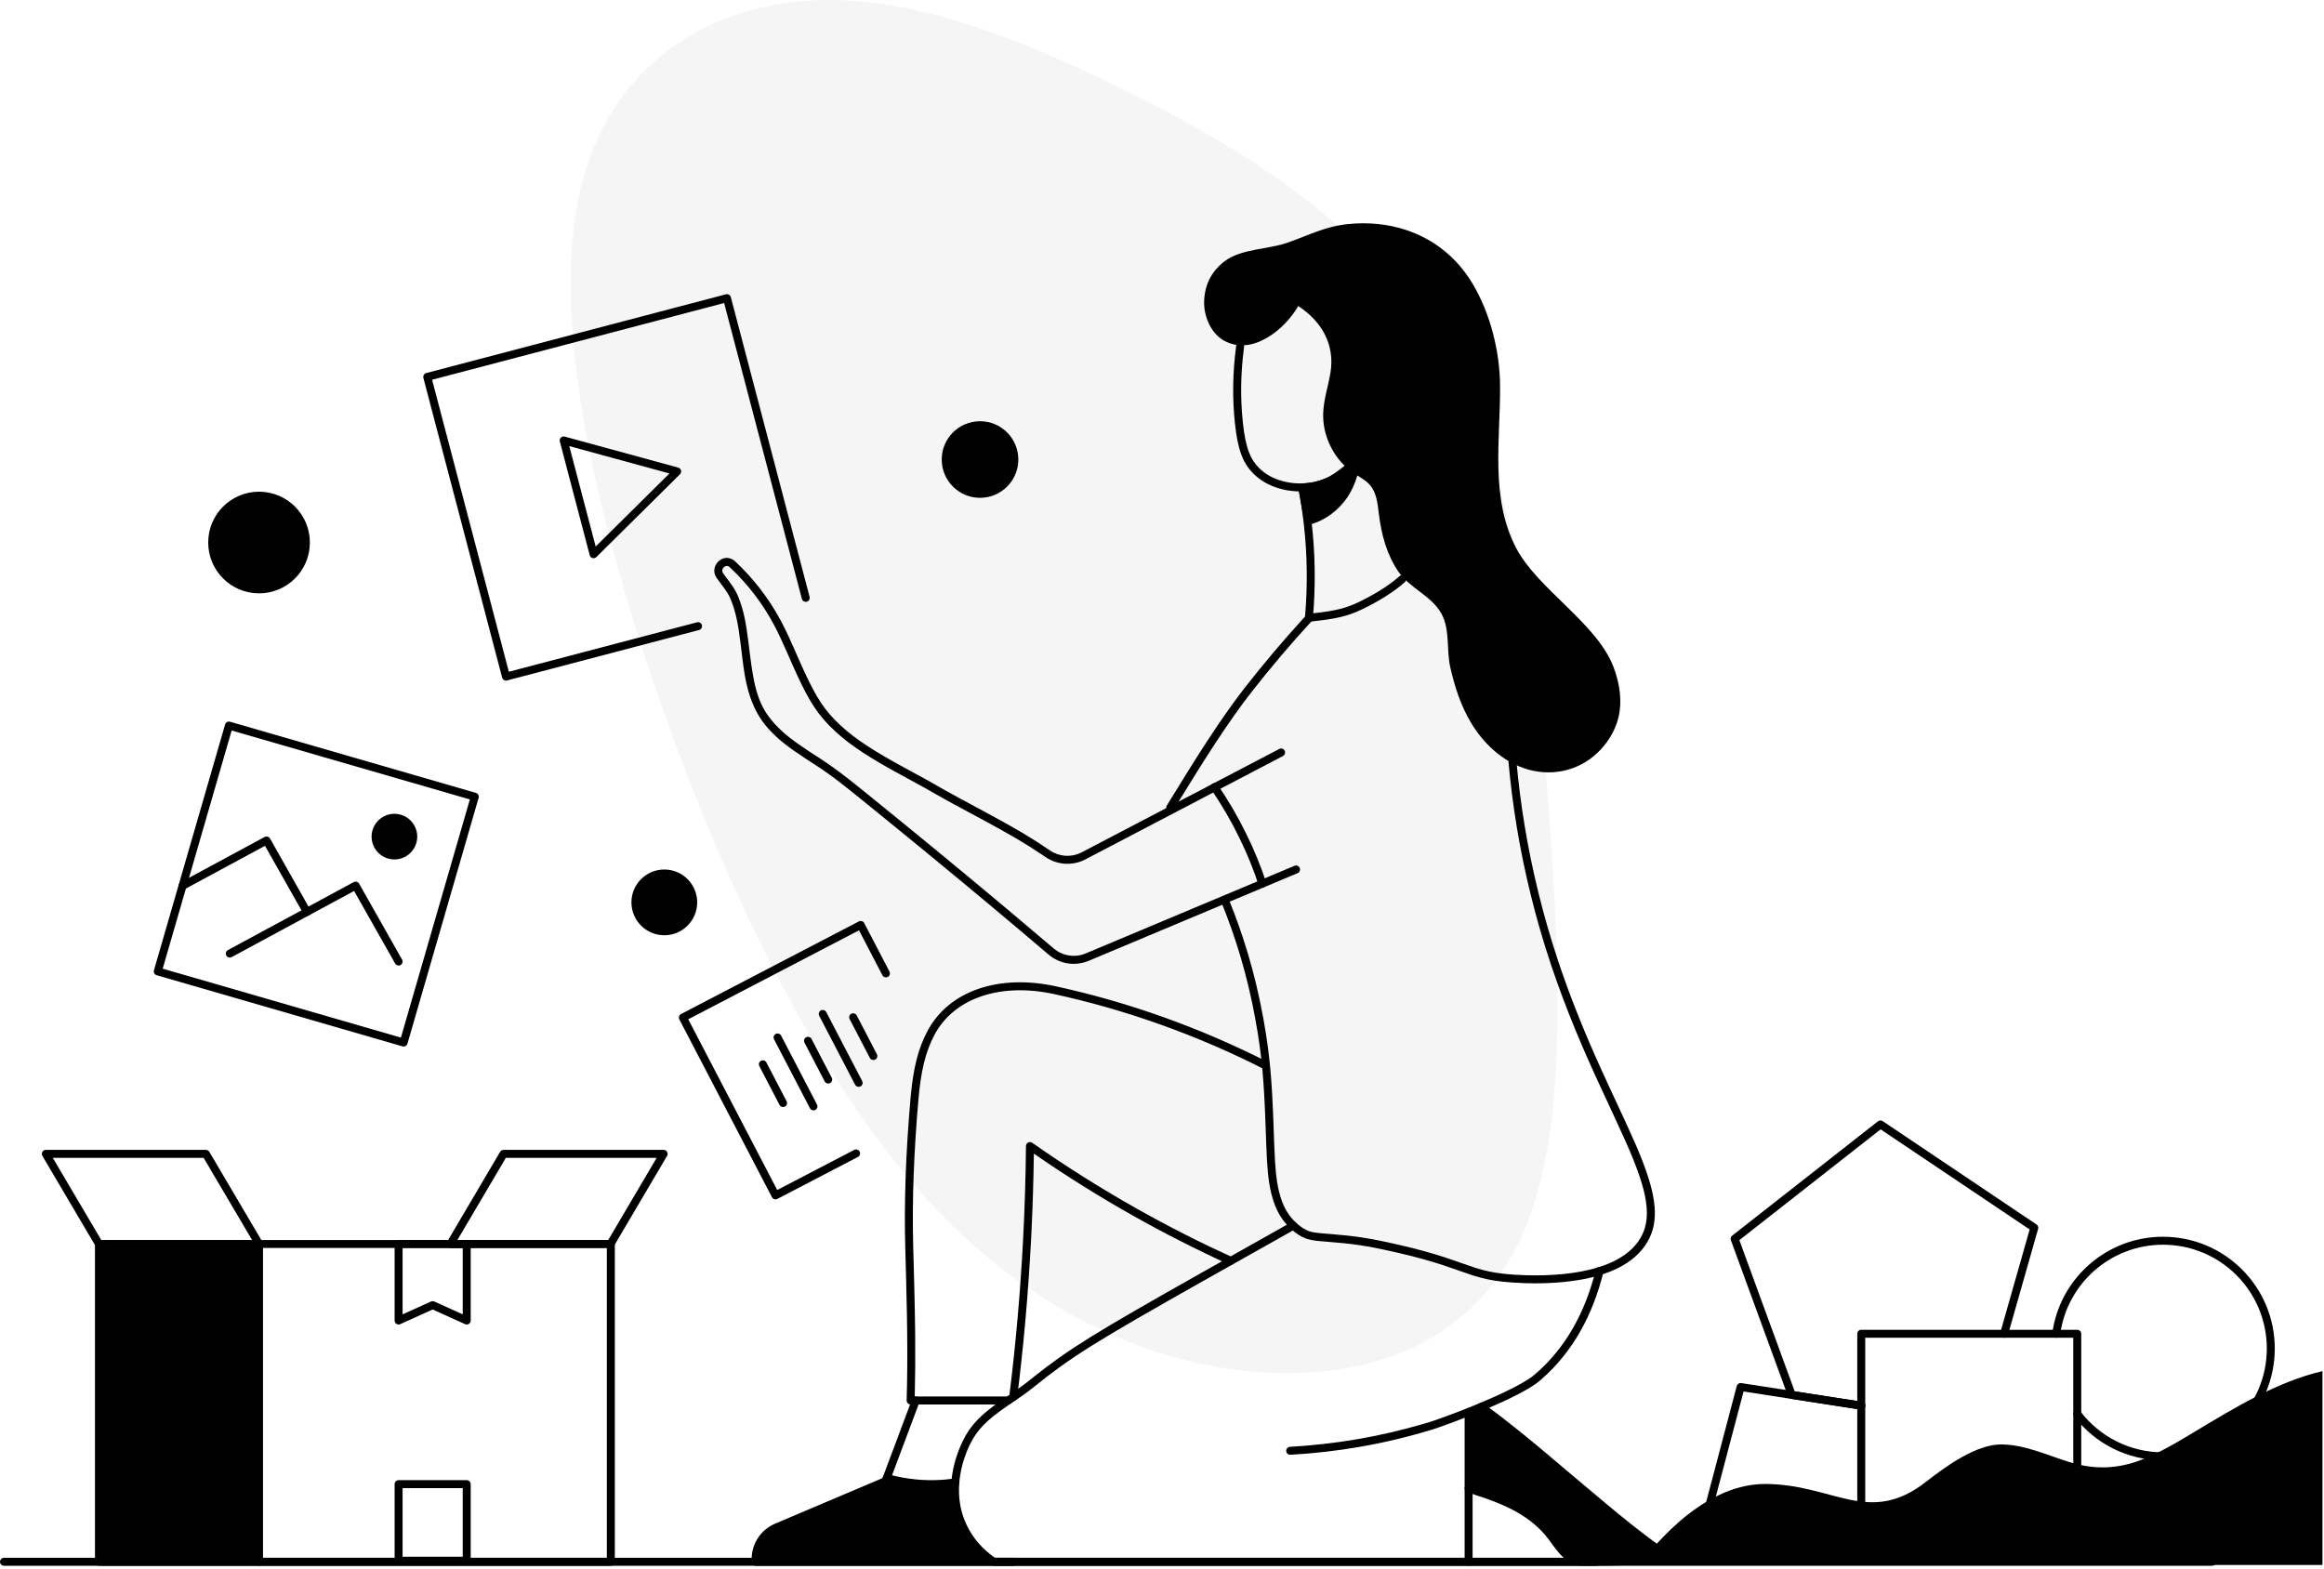 <svg width="585" height="395" viewBox="0 0 585 395" fill="none" xmlns="http://www.w3.org/2000/svg">
<path fill-rule="evenodd" clip-rule="evenodd" d="M281.515 21.909L283.321 22.797C312.863 37.411 344.836 56.805 363.35 88.558C381.898 120.383 386.985 164.567 389.929 205.171L390.107 207.652C393.06 249.002 394.022 286.285 383.31 310.547C372.637 334.792 350.29 346.015 322.888 345.68C295.487 345.345 262.996 333.379 235.244 303.95C207.452 274.539 184.397 227.667 167.365 179.948C150.333 132.229 139.317 83.757 145.269 51.545C151.295 19.388 174.283 3.584 199.347 0.549C224.372 -2.468 251.512 7.266 281.515 21.909Z" fill="black" fill-opacity="0.04"/>
<path fill-rule="evenodd" clip-rule="evenodd" d="M353.912 57.888C349.369 56.39 344.412 55.891 339.311 56.411C333.557 56.998 329.482 59.209 324.04 61.115C319.388 62.745 312.683 62.623 308.547 65.556C306.541 66.978 303.31 70.069 303.107 75.757C302.97 79.582 304.787 83.843 307.995 85.687C315.128 89.785 323.428 82.947 326.799 77.041C332.733 80.921 336.103 86.816 334.889 93.938C334.317 97.293 333.205 100.57 333.078 103.971C332.855 109.907 335.895 115.864 340.832 119.167C342.217 120.092 343.76 120.845 344.846 122.109C346.564 124.106 346.786 126.936 347.111 129.55C347.736 134.587 349.107 139.723 352.027 143.942C354.935 148.147 360.318 149.966 362.806 154.432C365.066 158.491 364.058 163.582 365.061 167.981C366.179 172.883 367.724 177.689 370.327 182.02C373.368 187.08 377.916 191.382 383.483 193.35C389.964 195.642 397.056 194.293 402.058 189.568C404.58 187.185 406.516 184.139 407.359 180.773C408.422 176.528 407.711 171.995 406.151 167.906C401.931 156.844 387.041 148.32 381.621 137.913C375.073 125.34 377.677 110.786 377.601 97.235C377.552 88.469 375.154 78.866 370.629 71.332C366.611 64.64 360.73 60.137 353.912 57.888Z" fill="black"/>
<path d="M312.293 86.203C312.843 86.275 313.229 86.779 313.157 87.328C312.246 94.236 312.235 100.467 312.845 106.269L312.921 106.953C313.579 112.652 314.666 115.557 316.916 117.801C318.49 119.369 320.414 120.415 322.558 121.039C323.995 121.456 325.169 121.613 326.509 121.682C330.905 121.932 335.009 120.32 338.723 117.396C339.158 117.053 339.789 117.128 340.131 117.563C340.474 117.998 340.399 118.629 339.964 118.972C335.896 122.175 331.336 123.966 326.4 123.685C324.925 123.609 323.611 123.434 321.998 122.965C319.55 122.253 317.331 121.047 315.499 119.221C312.771 116.5 311.544 113.048 310.85 106.48C310.224 100.526 310.235 94.138 311.168 87.066C311.236 86.549 311.686 86.176 312.197 86.195L312.293 86.203Z" fill="black"/>
<path d="M327.589 121.713C328.132 121.606 328.659 121.961 328.766 122.504C329.302 125.244 329.747 128.049 330.095 130.922C331.127 139.453 331.186 147.703 330.472 155.738C330.453 155.958 330.361 156.166 330.212 156.328C325.017 161.978 319.959 167.926 315.065 174.181C312.202 177.842 309.213 182.087 305.97 187.031L305.307 188.045C303.866 190.259 302.389 192.587 300.745 195.224L295.428 203.827C295.137 204.299 294.519 204.444 294.048 204.153C293.577 203.861 293.431 203.243 293.723 202.772L298.659 194.778L299.421 193.556C301.046 190.956 302.516 188.648 303.96 186.438L304.292 185.93C307.564 180.943 310.583 176.656 313.485 172.945C318.084 167.067 322.826 161.459 327.691 156.112L328.503 155.224L328.546 154.714C329.147 147.363 329.088 139.829 328.209 132.06L328.104 131.163C327.761 128.339 327.324 125.582 326.797 122.89C326.691 122.346 327.045 121.819 327.589 121.713Z" fill="black"/>
<path d="M380.631 190.766C381.183 190.716 381.671 191.123 381.721 191.675C382.683 202.324 384.449 213.373 387.272 224.818C390.072 236.184 393.626 246.793 398.066 257.651L398.545 258.815C400.526 263.597 402.25 267.489 405.023 273.489L409.275 282.655C411.309 287.077 412.335 289.444 413.386 292.137L413.738 293.051C417.323 302.537 417.601 308.664 413.989 313.732C410.255 318.971 403.138 321.759 393.842 322.717C390.52 323.06 387.106 323.143 383.739 323.031C381.526 322.958 379.72 322.818 378.264 322.659C375.637 322.369 373.537 321.932 371.249 321.235L370.789 321.092C369.612 320.72 364.902 319.047 363.624 318.624C360.144 317.469 356.492 316.442 351.864 315.378L350.834 315.143C343.801 313.555 340.402 313.099 334.038 312.6L333.108 312.529C330.529 312.333 329.356 312.122 328.02 311.497C327.317 311.169 326.625 310.731 325.872 310.142C322.869 307.788 321.063 304.74 320.044 300.592L319.961 300.244C319.24 297.137 318.964 294.102 318.725 287.729L318.574 283.39C318.152 271.74 317.637 265.615 316.03 256.751L315.949 256.306C313.956 245.415 310.993 235.836 307.367 226.935C307.158 226.422 307.405 225.836 307.918 225.627C308.431 225.418 309.016 225.665 309.225 226.178C312.9 235.199 315.902 244.906 317.922 255.944L318.085 256.842C319.623 265.433 320.143 271.557 320.557 282.724L320.743 287.985C320.973 293.997 321.245 296.899 321.915 299.791C322.82 303.697 324.41 306.447 327.11 308.562C327.749 309.063 328.313 309.42 328.869 309.68L329.094 309.781C330.071 310.198 331.077 310.363 333.26 310.528L334.629 310.635C340.96 311.14 344.463 311.633 351.796 313.305L352.314 313.423C356.613 314.412 360.09 315.371 363.367 316.429L364.256 316.72C365.566 317.154 370.257 318.82 371.393 319.179C373.742 319.921 375.816 320.371 378.483 320.665L379.027 320.722C380.337 320.852 381.918 320.964 383.806 321.026C387.087 321.135 390.412 321.054 393.637 320.722C402.413 319.817 409.038 317.222 412.355 312.568C415.523 308.124 415.224 302.528 411.725 293.404L411.193 292.045C410.042 289.159 408.784 286.347 406.04 280.438L403.199 274.324C400.417 268.304 398.684 264.393 396.692 259.583C391.991 248.229 388.25 237.175 385.325 225.299C382.476 213.75 380.694 202.601 379.723 191.855C379.673 191.303 380.08 190.816 380.631 190.766Z" fill="black"/>
<path d="M326.43 308.065C326.701 308.547 326.53 309.159 326.047 309.431L303.326 322.222C275.702 337.809 269.81 341.469 260.333 349.104C259.791 349.54 259.229 349.972 258.634 350.413L258.123 350.787C257.605 351.163 257.059 351.548 256.44 351.976L253.689 353.858L253.035 354.311C248.344 357.592 245.966 359.944 244.185 363.58L244.064 363.83C243.802 364.375 243.564 364.91 243.291 365.603C242.366 367.94 241.697 370.526 241.472 373.272C241.171 376.963 241.724 380.552 243.331 383.92C244.975 387.37 247.361 389.955 250.126 391.938L250.453 392.168H368.678L368.678 355.458C368.678 354.936 369.076 354.508 369.584 354.459L369.681 354.455C370.202 354.455 370.631 354.852 370.679 355.361L370.684 355.458V393.171C370.684 393.692 370.286 394.121 369.777 394.17L369.681 394.174H250.142C249.942 394.174 249.746 394.114 249.58 394.002C246.299 391.786 243.451 388.836 241.52 384.783C239.752 381.076 239.145 377.135 239.473 373.109C239.715 370.147 240.433 367.374 241.425 364.866C241.681 364.216 241.91 363.693 242.151 363.183L242.255 362.965C244.271 358.716 246.933 356.099 252.212 352.44L254.988 350.541C255.937 349.888 256.704 349.345 257.44 348.801C258.015 348.375 258.555 347.959 259.075 347.542L260.233 346.615C269.188 339.493 275.746 335.481 302.335 320.478L325.064 307.682C325.546 307.411 326.158 307.582 326.43 308.065Z" fill="black"/>
<path d="M401.681 319.729C401.815 319.192 402.359 318.864 402.896 318.998C403.434 319.131 403.761 319.675 403.628 320.213C400.947 331.003 395.943 340.341 387.942 347.285L387.407 347.741C387.304 347.826 387.175 347.926 386.904 348.138C385.38 349.271 383.09 350.567 380.242 351.944L379.912 352.109C379.712 352.208 379.481 352.318 379.123 352.487L378.142 352.943C376.975 353.48 375.731 354.028 374.408 354.591L372.67 355.323C371.979 355.611 371.253 355.907 370.417 356.243L370.052 356.389C367.281 357.492 364.478 358.537 362.249 359.316L360.912 359.765C360.729 359.826 360.574 359.875 360.437 359.917L360.357 359.942C347.952 363.699 336.226 365.585 324.83 366.235C324.277 366.266 323.803 365.843 323.771 365.29C323.74 364.737 324.162 364.263 324.715 364.232C335.688 363.606 346.97 361.82 358.88 358.29L359.775 358.022C360.135 357.913 360.655 357.74 361.594 357.42L362.392 357.138C364.306 356.457 366.564 355.611 368.824 354.718L369.309 354.526C370.291 354.133 371.118 353.797 371.899 353.471L372.478 353.228C374.411 352.42 376.18 351.645 377.789 350.896L378.755 350.441C378.99 350.328 379.156 350.246 379.349 350.148L380.028 349.816C382.473 348.606 384.42 347.485 385.688 346.543L386.118 346.203C386.168 346.163 386.21 346.128 386.258 346.086C394.129 339.41 399.051 330.314 401.681 319.729Z" fill="black"/>
<path d="M258.259 288.506C258.266 287.699 259.176 287.231 259.837 287.695C268.179 293.542 276.944 299.089 286.174 304.286C294.13 308.771 302.143 312.83 310.216 316.51C310.72 316.74 310.943 317.335 310.713 317.839C310.483 318.343 309.888 318.565 309.384 318.336C301.26 314.632 293.196 310.547 285.189 306.033C276.83 301.327 268.849 296.334 261.217 291.093L260.242 290.42L260.237 290.887C260.15 297.182 259.959 303.459 259.659 309.738L259.541 312.092C258.84 325.564 257.661 338.82 256.038 351.844C255.969 352.393 255.468 352.783 254.918 352.715C254.368 352.646 253.978 352.145 254.047 351.595C255.665 338.619 256.839 325.411 257.538 311.988C257.946 304.167 258.183 296.353 258.259 288.506Z" fill="black"/>
<path d="M233.4 259.675C239.024 249.027 251.944 245.3 265.693 248.284C283.955 252.237 302.104 258.73 319.102 267.36C319.596 267.611 319.793 268.215 319.542 268.709C319.291 269.203 318.688 269.4 318.194 269.149C301.348 260.596 283.362 254.161 265.268 250.245C252.307 247.432 240.307 250.893 235.174 260.612C232.9 264.915 231.789 269.857 231.187 276.795C230.05 289.84 229.585 301.916 229.863 313.394L230.144 323.86C230.25 328.106 230.306 331.034 230.349 334.469L230.371 336.539C230.416 341.658 230.388 346.36 230.275 350.894L230.256 351.566L253.792 351.566C254.314 351.566 254.742 351.964 254.791 352.472L254.795 352.569C254.795 353.09 254.398 353.519 253.889 353.568L253.792 353.572H229.225C228.659 353.572 228.206 353.105 228.223 352.539C228.383 347.19 228.42 341.643 228.354 335.473L228.292 331.004C228.245 328.284 228.181 325.473 228.078 321.548L227.888 314.597C227.547 302.695 228.007 290.174 229.189 276.621L229.277 275.654C229.92 268.971 231.086 264.055 233.4 259.675Z" fill="black"/>
<path d="M229.628 352.129C229.852 351.669 230.393 351.447 230.881 351.63C231.369 351.813 231.631 352.335 231.498 352.829L231.469 352.919L223.863 373.211C223.78 373.441 223.617 373.631 223.405 373.748L223.311 373.794L195.902 385.415C193.183 386.569 191.377 389.164 191.222 392.086L191.219 392.168L255.043 392.168C255.565 392.168 255.993 392.566 256.042 393.075L256.046 393.171C256.046 393.693 255.648 394.121 255.14 394.17L255.043 394.174H190.208C189.687 394.174 189.258 393.777 189.21 393.268L189.205 393.171V392.496C189.205 388.678 191.444 385.225 194.914 383.658L195.119 383.569L222.13 372.116L225.03 364.399L229.591 352.215L229.628 352.129Z" fill="black"/>
<path d="M222.248 371.818C222.397 371.285 222.95 370.973 223.484 371.122C225.788 371.765 228.199 372.221 230.696 372.453C234.005 372.761 237.223 372.654 240.327 372.199C240.876 372.118 241.385 372.498 241.465 373.046C241.546 373.594 241.166 374.103 240.618 374.183C237.36 374.661 233.983 374.774 230.51 374.451C227.891 374.207 225.362 373.729 222.945 373.054C222.411 372.905 222.099 372.352 222.248 371.818Z" fill="black"/>
<path d="M372.056 353.56C372.384 353.114 373.011 353.017 373.458 353.345C376.372 355.482 379.221 357.679 382.186 360.059L383.079 360.779C385.145 362.45 387.216 364.167 389.688 366.249L395.65 371.287C410.186 383.567 412.523 385.396 421.788 392.049C422.579 392.618 422.177 393.867 421.203 393.867L417.369 393.876C414.947 393.889 413.203 393.918 411.333 393.97L408.072 394.069C405.773 394.134 403.785 394.164 400.553 394.172L398.529 394.175C395.636 394.175 393.655 392.671 391.257 389.49L390.974 389.11C390.677 388.705 390.074 387.874 389.938 387.69C386.585 383.158 381.817 380.084 375.031 377.593L374.258 377.315C374.066 377.248 373.869 377.18 373.644 377.105L371.197 376.297C370.45 376.045 369.896 375.848 369.319 375.624C368.802 375.424 368.546 374.843 368.746 374.326C368.946 373.81 369.527 373.553 370.043 373.753L370.341 373.867C370.889 374.073 371.46 374.271 372.263 374.537L374.291 375.206C374.66 375.33 374.958 375.434 375.282 375.55C382.492 378.139 387.649 381.372 391.332 386.205L391.712 386.717C391.974 387.076 392.435 387.711 392.642 387.992L392.692 388.06C394.822 390.932 396.395 392.169 398.529 392.169L401.797 392.162C404.46 392.149 406.257 392.116 408.384 392.053L410.924 391.974C412.776 391.921 414.461 391.89 416.721 391.874L418.102 391.866L415.756 390.158C410.04 385.959 406.259 382.87 395.263 373.587L388.812 368.134C386.303 366.017 384.217 364.284 382.16 362.616L381.817 362.338C378.552 359.697 375.449 357.294 372.271 354.962C371.825 354.635 371.728 354.007 372.056 353.56Z" fill="black"/>
<path d="M401.704 392.168C402.258 392.168 402.707 392.617 402.707 393.171C402.707 393.692 402.31 394.121 401.801 394.169L401.704 394.174H369.681C369.127 394.174 368.678 393.725 368.678 393.171C368.678 392.65 369.076 392.221 369.584 392.173L369.681 392.168H401.704Z" fill="black"/>
<path d="M305.138 197.327C305.595 197.014 306.219 197.132 306.532 197.589C309.166 201.44 311.588 205.563 313.753 209.998C315.812 214.212 317.38 218.076 318.715 222.135C318.888 222.661 318.602 223.228 318.076 223.401C317.55 223.574 316.983 223.288 316.81 222.762C315.503 218.789 313.969 215.01 311.95 210.879C309.83 206.533 307.457 202.494 304.876 198.721C304.564 198.264 304.681 197.64 305.138 197.327Z" fill="black"/>
<path d="M180.382 145.476C178.418 142.67 181.824 139.038 184.663 141.007C184.779 141.086 184.888 141.173 184.985 141.264C189.601 145.55 193.504 150.598 196.487 156.145L196.899 156.924C197.741 158.537 198.496 160.144 199.596 162.627L201.131 166.123C204.64 174.064 206.686 177.673 210.141 181.216L210.318 181.396C213.885 185.003 218.2 187.974 224.921 191.749L226.268 192.498C227.391 193.118 231.709 195.461 232.726 196.022L233.501 196.451C233.877 196.661 234.238 196.863 234.586 197.06L237.697 198.837C238.824 199.473 239.974 200.106 241.714 201.047L248.551 204.729C255.667 208.577 259.76 210.98 264.276 214.079C266.608 215.68 269.604 215.898 272.12 214.657L272.328 214.55L322.021 188.549C322.512 188.292 323.118 188.482 323.375 188.973C323.617 189.435 323.463 189.999 323.035 190.278L322.951 190.327L273.264 216.325C270.051 218.032 266.152 217.8 263.14 215.733L262.344 215.191C258.199 212.392 254.226 210.079 247.588 206.489L240.009 202.405C238.425 201.544 237.347 200.947 236.206 200.298L233.937 198.998C233.376 198.679 232.786 198.348 232.146 197.994L229.421 196.503C227.84 195.643 225.984 194.633 225.299 194.255L224.375 193.742C217.251 189.765 212.699 186.657 208.891 182.807L208.524 182.43C204.962 178.727 202.845 174.963 199.298 166.938L197.9 163.752C196.608 160.827 195.803 159.122 194.822 157.286L194.72 157.096C191.941 151.928 188.333 147.206 184.075 143.162L183.617 142.731C183.592 142.708 183.563 142.685 183.525 142.659C182.561 141.99 181.318 143.315 182.025 144.325L182.235 144.62C182.331 144.753 182.433 144.893 182.55 145.051L183.434 146.228C184.652 147.863 185.23 148.781 185.743 150.018L185.93 150.479C187.145 153.545 187.755 156.529 188.397 161.65L188.732 164.422C189.875 173.746 191.091 177.833 194.806 181.993L194.969 182.174C197.215 184.642 199.557 186.456 204.022 189.385L206.701 191.126L207.239 191.479C210.007 193.312 212.582 195.26 216.377 198.317L219.612 200.937C230.495 209.752 240.975 218.371 251.142 226.876L254.346 229.56C258.058 232.678 261.684 235.744 265.238 238.774C267.412 240.628 270.416 241.138 273.063 240.115L273.272 240.031L325.858 217.963C326.369 217.749 326.957 217.989 327.171 218.5C327.373 218.981 327.172 219.53 326.722 219.771L326.634 219.813L274.048 241.881C270.652 243.307 266.744 242.694 263.937 240.301C259.372 236.409 254.689 232.458 249.855 228.414C240.331 220.447 230.532 212.381 220.384 204.146L215.123 199.883C211.372 196.861 208.839 194.945 206.133 193.152L202.903 191.051C198.313 188.038 195.872 186.147 193.486 183.524C191.068 180.867 189.468 177.791 188.41 174.085L188.247 173.496C187.652 171.291 187.306 169.24 186.85 165.566L186.454 162.281C185.799 156.964 185.203 154.025 183.98 151.007L183.89 150.786C183.475 149.785 182.985 148.993 181.954 147.599L180.899 146.191C180.702 145.926 180.544 145.708 180.382 145.476Z" fill="black"/>
<path d="M352.276 145.066C352.69 144.698 353.324 144.737 353.692 145.151C354.059 145.566 354.021 146.2 353.606 146.567C350.994 148.883 347.39 151.193 343.075 153.292L342.6 153.518C339.068 155.174 336.106 155.829 330.049 156.464C329.498 156.522 329.005 156.122 328.947 155.571C328.889 155.02 329.289 154.526 329.84 154.469L330.971 154.346C336.186 153.756 338.799 153.113 341.975 151.595L342.197 151.488C346.358 149.464 349.811 147.251 352.276 145.066Z" fill="black"/>
<path d="M56.665 182.379L38.752 244.265C38.598 244.798 38.904 245.354 39.436 245.508L101.323 263.421C101.855 263.575 102.412 263.269 102.566 262.736L120.479 200.85C120.633 200.317 120.326 199.761 119.794 199.607L57.907 181.695C57.375 181.541 56.819 181.847 56.665 182.379ZM58.312 183.9L118.273 201.255L100.917 261.215L40.957 243.859L58.312 183.9Z" fill="black"/>
<path d="M66.616 210.699C67.068 210.455 67.626 210.594 67.915 211.007L67.966 211.088L78.137 229.075C78.409 229.557 78.24 230.169 77.757 230.442C77.304 230.698 76.735 230.563 76.442 230.144L76.391 230.062L66.703 212.932L46.428 223.887C45.97 224.135 45.404 223.989 45.119 223.564L45.069 223.482C44.821 223.023 44.968 222.457 45.392 222.172L45.475 222.122L66.616 210.699Z" fill="black"/>
<path d="M89.045 222.063C89.498 221.819 90.056 221.957 90.344 222.371L90.395 222.452L101.21 241.573C101.482 242.055 101.313 242.667 100.831 242.94C100.377 243.196 99.808 243.061 99.515 242.642L99.464 242.56L89.133 224.295L58.317 240.947C57.858 241.195 57.292 241.048 57.008 240.624L56.958 240.541C56.71 240.083 56.856 239.517 57.281 239.232L57.363 239.182L89.045 222.063Z" fill="black"/>
<path fill-rule="evenodd" clip-rule="evenodd" d="M104.801 212.216C103.919 215.264 100.732 217.019 97.684 216.137C94.637 215.255 92.881 212.069 93.763 209.021C94.645 205.973 97.832 204.217 100.879 205.099C103.927 205.982 105.683 209.168 104.801 212.216Z" fill="black"/>
<path d="M182.74 74.088C183.244 73.956 183.76 74.232 183.936 74.711L183.965 74.803L203.792 150.254C203.933 150.79 203.612 151.338 203.077 151.479C202.572 151.611 202.057 151.336 201.881 150.856L201.852 150.764L182.279 76.283L108.769 95.6L128.087 169.111L175.462 156.662C175.966 156.529 176.482 156.805 176.658 157.284L176.687 157.377C176.819 157.881 176.544 158.396 176.064 158.573L175.972 158.602L127.626 171.306C127.122 171.438 126.606 171.163 126.43 170.683L126.401 170.591L106.574 95.14C106.442 94.636 106.718 94.121 107.197 93.944L107.289 93.915L182.74 74.088Z" fill="black"/>
<path d="M140.92 111.137L148.445 139.776C148.641 140.523 149.572 140.777 150.121 140.234L171.16 119.397C171.709 118.854 171.464 117.92 170.719 117.717L142.154 109.914C141.409 109.711 140.723 110.39 140.92 111.137ZM143.301 112.307L168.515 119.194L149.944 137.586L143.301 112.307Z" fill="black"/>
<path fill-rule="evenodd" clip-rule="evenodd" d="M78.001 136.579C78.001 143.645 72.272 149.375 65.205 149.375C58.139 149.375 52.41 143.645 52.41 136.579C52.41 129.513 58.139 123.784 65.205 123.784C72.272 123.784 78.001 129.513 78.001 136.579Z" fill="black"/>
<path fill-rule="evenodd" clip-rule="evenodd" d="M175.498 227.172C175.498 231.743 171.792 235.449 167.221 235.449C162.65 235.449 158.944 231.743 158.944 227.172C158.944 222.601 162.65 218.896 167.221 218.896C171.792 218.896 175.498 222.601 175.498 227.172Z" fill="black"/>
<path fill-rule="evenodd" clip-rule="evenodd" d="M256.335 115.684C256.335 121.009 252.018 125.326 246.692 125.326C241.367 125.326 237.05 121.009 237.05 115.684C237.05 110.358 241.367 106.041 246.692 106.041C252.018 106.041 256.335 110.358 256.335 115.684Z" fill="black"/>
<path d="M216.195 231.963C216.657 231.722 217.221 231.877 217.499 232.305L217.548 232.389L223.9 244.584C224.156 245.076 223.965 245.681 223.474 245.937C223.012 246.178 222.448 246.023 222.17 245.595L222.121 245.511L216.232 234.205L173.248 256.597L195.639 299.581L215.032 289.479C215.494 289.238 216.058 289.393 216.336 289.822L216.385 289.905C216.626 290.368 216.471 290.932 216.042 291.21L215.959 291.258L195.676 301.824C195.213 302.065 194.65 301.91 194.371 301.482L194.323 301.398L171.005 256.634C170.764 256.172 170.919 255.608 171.348 255.33L171.431 255.281L216.195 231.963Z" fill="black"/>
<path d="M191.564 267.045C192.027 266.804 192.59 266.959 192.869 267.387L192.917 267.471L198.001 277.231C198.257 277.722 198.066 278.328 197.575 278.584C197.113 278.825 196.549 278.67 196.271 278.241L196.222 278.158L191.138 268.398C190.882 267.906 191.073 267.301 191.564 267.045Z" fill="black"/>
<path d="M195.27 260.289C195.733 260.049 196.296 260.203 196.575 260.632L196.623 260.716L205.661 278.066C205.917 278.557 205.726 279.163 205.235 279.419C204.773 279.66 204.209 279.505 203.931 279.076L203.882 278.993L194.844 261.642C194.588 261.151 194.779 260.545 195.27 260.289Z" fill="black"/>
<path d="M202.93 261.124C203.393 260.884 203.957 261.038 204.235 261.467L204.283 261.551L209.367 271.31C209.623 271.801 209.433 272.407 208.941 272.663C208.479 272.904 207.915 272.749 207.637 272.32L207.588 272.237L202.504 262.477C202.248 261.986 202.439 261.38 202.93 261.124Z" fill="black"/>
<path d="M206.637 254.369C207.099 254.128 207.663 254.283 207.941 254.711L207.989 254.795L217.027 272.145C217.283 272.636 217.092 273.242 216.601 273.498C216.139 273.739 215.575 273.584 215.297 273.155L215.248 273.072L206.21 255.721C205.954 255.23 206.145 254.624 206.637 254.369Z" fill="black"/>
<path d="M214.296 255.204C214.758 254.963 215.322 255.117 215.6 255.546L215.649 255.63L220.733 265.39C220.989 265.881 220.798 266.487 220.306 266.743C219.844 266.984 219.28 266.829 219.002 266.4L218.953 266.316L213.87 256.556C213.614 256.065 213.804 255.459 214.296 255.204Z" fill="black"/>
<path fill-rule="evenodd" clip-rule="evenodd" d="M250.142 393.171H190.208V392.496C190.208 389.005 192.294 385.856 195.511 384.492L222.92 372.87C223.007 372.629 223.107 372.369 223.214 372.088C225.394 372.696 227.875 373.198 230.603 373.452C234.267 373.793 237.597 373.612 240.473 373.191C240.198 376.554 240.566 380.452 242.425 384.351C244.659 389.038 248.142 391.82 250.142 393.171Z" fill="black"/>
<path fill-rule="evenodd" clip-rule="evenodd" d="M421.203 392.864C407.724 392.864 411.334 393.171 398.529 393.171C394.825 393.171 392.691 389.728 390.745 387.093C386.786 381.744 381.09 378.701 374.944 376.495C373.212 375.873 371.407 375.357 369.682 374.688V355.458C370.718 355.043 371.789 354.609 372.865 354.153C389.709 366.511 400.548 378.032 421.203 392.864Z" fill="black"/>
<path d="M556.839 392.168C557.393 392.168 557.842 392.617 557.842 393.171C557.842 393.692 557.444 394.121 556.935 394.169L556.839 394.174H1.003C0.449 394.174 0 393.725 0 393.171C0 392.65 0.398 392.221 0.906 392.173L1.003 392.168H556.839Z" fill="black"/>
<path d="M153.76 312.166H24.907C24.353 312.166 23.904 312.615 23.904 313.169V393.171C23.904 393.725 24.353 394.174 24.907 394.174H153.76C154.314 394.174 154.763 393.725 154.763 393.171V313.169C154.763 312.615 154.314 312.166 153.76 312.166ZM152.756 314.172V392.168H25.91V314.172H152.756Z" fill="black"/>
<path d="M65.205 312.167C65.727 312.167 66.155 312.564 66.204 313.073L66.208 313.17V393.171C66.208 393.725 65.759 394.174 65.205 394.174C64.684 394.174 64.255 393.776 64.207 393.268L64.202 393.171V313.17C64.202 312.616 64.651 312.167 65.205 312.167Z" fill="black"/>
<path d="M51.831 289.48H11.534C10.758 289.48 10.276 290.324 10.67 290.992L24.043 313.679C24.224 313.985 24.552 314.172 24.907 314.172H65.205C65.981 314.172 66.463 313.329 66.069 312.66L52.695 289.974C52.515 289.668 52.186 289.48 51.831 289.48ZM51.258 291.485L63.449 312.166H25.48L13.289 291.485H51.258Z" fill="black"/>
<path d="M167.054 289.48H126.757C126.402 289.48 126.073 289.668 125.893 289.974L112.519 312.66C112.125 313.329 112.607 314.172 113.383 314.172H153.681C154.036 314.172 154.364 313.985 154.545 313.679L167.918 290.992C168.313 290.324 167.831 289.48 167.054 289.48ZM165.298 291.485L153.108 312.166H115.139L127.33 291.485H165.298Z" fill="black"/>
<path fill-rule="evenodd" clip-rule="evenodd" d="M24.907 393.171H65.204V313.169H24.907V393.171Z" fill="black"/>
<path d="M117.483 312.167H100.337C99.783 312.167 99.334 312.616 99.334 313.17V332.439L99.338 332.525C99.394 333.205 100.113 333.641 100.75 333.353L108.91 329.662L117.07 333.353C117.734 333.653 118.486 333.167 118.486 332.439V313.17C118.486 312.616 118.037 312.167 117.483 312.167ZM116.48 314.172V330.884L109.323 327.648L109.223 327.609C108.986 327.531 108.727 327.544 108.497 327.648L101.34 330.884V314.172H116.48Z" fill="black"/>
<path d="M117.483 372.628H100.337C99.783 372.628 99.334 373.077 99.334 373.631V392.899C99.334 393.453 99.783 393.902 100.337 393.902H117.483C118.037 393.902 118.486 393.453 118.486 392.899V373.631C118.486 373.077 118.037 372.628 117.483 372.628ZM116.48 374.634V391.896H101.339V374.634H116.48Z" fill="black"/>
<path fill-rule="evenodd" clip-rule="evenodd" d="M327.781 122.697C329.505 122.627 332.082 122.381 334.752 121.03C337.111 119.836 339.821 117.37 341.169 116.407C341.169 118.594 339.975 122.71 337.585 125.659C334.385 129.608 330.399 130.855 329.262 131.16C328.708 127.687 329.04 129.538 328.665 127.455C328.316 125.509 328.304 125.061 327.781 122.697Z" fill="black"/>
<path d="M340.585 115.591L340.355 115.763C339.636 116.314 337.871 117.729 337.442 118.057C336.801 118.548 336.223 118.964 335.679 119.323C335.183 119.649 334.723 119.92 334.299 120.135C332.22 121.187 330.176 121.596 327.74 121.695C327.116 121.72 326.666 122.303 326.801 122.913L327.008 123.871C327.128 124.448 327.217 124.923 327.306 125.44L327.558 126.951L327.903 128.928L327.995 129.559C328.057 129.969 328.146 130.536 328.271 131.318C328.364 131.906 328.947 132.283 329.521 132.129C332.523 131.322 335.695 129.583 338.364 126.29C340.65 123.47 342.171 119.212 342.171 116.407C342.171 115.591 341.249 115.117 340.585 115.591ZM339.847 118.715L339.788 118.948C339.252 121.001 338.178 123.333 336.805 125.027C335.462 126.685 333.882 127.956 332.167 128.896L331.877 129.052C331.301 129.353 330.754 129.596 330.235 129.792L330.07 129.852L329.849 128.387L329.592 126.941L329.283 125.1C329.222 124.747 329.161 124.412 329.091 124.055L329.005 123.624L329.196 123.608C331.324 123.407 333.241 122.918 335.204 121.925C335.702 121.673 336.225 121.364 336.781 120.999C337.286 120.667 337.81 120.293 338.376 119.867L338.857 119.499L339.847 118.715Z" fill="black"/>
<path fill-rule="evenodd" clip-rule="evenodd" d="M584.611 345.178V393.971H412.574C414.057 392.333 427.258 373.587 444.284 373.587C461.485 373.587 470.448 384.318 484.852 373.01C489.832 369.1 497.486 363.637 503.658 363.637C509.616 363.637 515.207 366.303 520.893 368.067C526.898 369.932 532.552 369.891 538.524 367.696C543.327 365.931 547.835 363.2 552.326 360.505C562.609 354.333 573.23 347.837 584.611 345.178Z" fill="black"/>
<path d="M544.478 311.349C560.016 311.349 572.61 323.947 572.61 339.487C572.61 355.027 560.016 367.625 544.478 367.625C535.585 367.625 527.382 363.474 522.095 356.538C521.759 356.097 521.844 355.468 522.285 355.132C522.725 354.796 523.355 354.881 523.691 355.322C528.602 361.765 536.217 365.619 544.478 365.619C558.908 365.619 570.604 353.92 570.604 339.487C570.604 325.055 558.908 313.355 544.478 313.355C531.372 313.355 520.346 323.055 518.591 335.912C518.516 336.461 518.01 336.845 517.461 336.77C516.912 336.695 516.528 336.189 516.603 335.64C518.493 321.793 530.366 311.349 544.478 311.349Z" fill="black"/>
<path d="M437.181 348.921C437.304 348.455 437.738 348.147 438.21 348.175L438.305 348.185L451.176 350.179L468.669 352.879C469.216 352.964 469.592 353.476 469.507 354.024C469.428 354.539 468.969 354.902 468.459 354.872L468.363 354.862L450.87 352.161L438.891 350.305L430.682 381.429L428.723 388.845C428.582 389.381 428.033 389.7 427.497 389.559C426.993 389.426 426.68 388.932 426.763 388.427L426.784 388.333L428.743 380.917L437.181 348.921Z" fill="black"/>
<path d="M472.731 282.282C473.046 282.034 473.476 282 473.824 282.187L473.909 282.238L512.632 308.257C512.965 308.48 513.13 308.878 513.06 309.267L513.038 309.364L505.441 336.051C505.29 336.584 504.735 336.893 504.202 336.741C503.701 336.598 503.397 336.098 503.49 335.596L503.512 335.502L510.909 309.515L473.394 284.31L437.832 312.203L451.761 350.268L468.669 352.879C469.184 352.959 469.547 353.417 469.517 353.928L469.507 354.024C469.427 354.539 468.969 354.902 468.459 354.872L468.363 354.862L450.87 352.161C450.542 352.11 450.262 351.901 450.12 351.606L450.081 351.515L435.698 312.209C435.56 311.832 435.661 311.413 435.946 311.14L436.021 311.075L472.731 282.282Z" fill="black"/>
<path d="M522.892 334.771H468.517C467.963 334.771 467.514 335.22 467.514 335.774V382.992C467.514 383.546 467.963 383.995 468.517 383.995H522.892C523.446 383.995 523.895 383.546 523.895 382.992V335.774C523.895 335.22 523.446 334.771 522.892 334.771ZM521.889 336.777V381.989H469.519V336.777H521.889Z" fill="black"/>
</svg>
